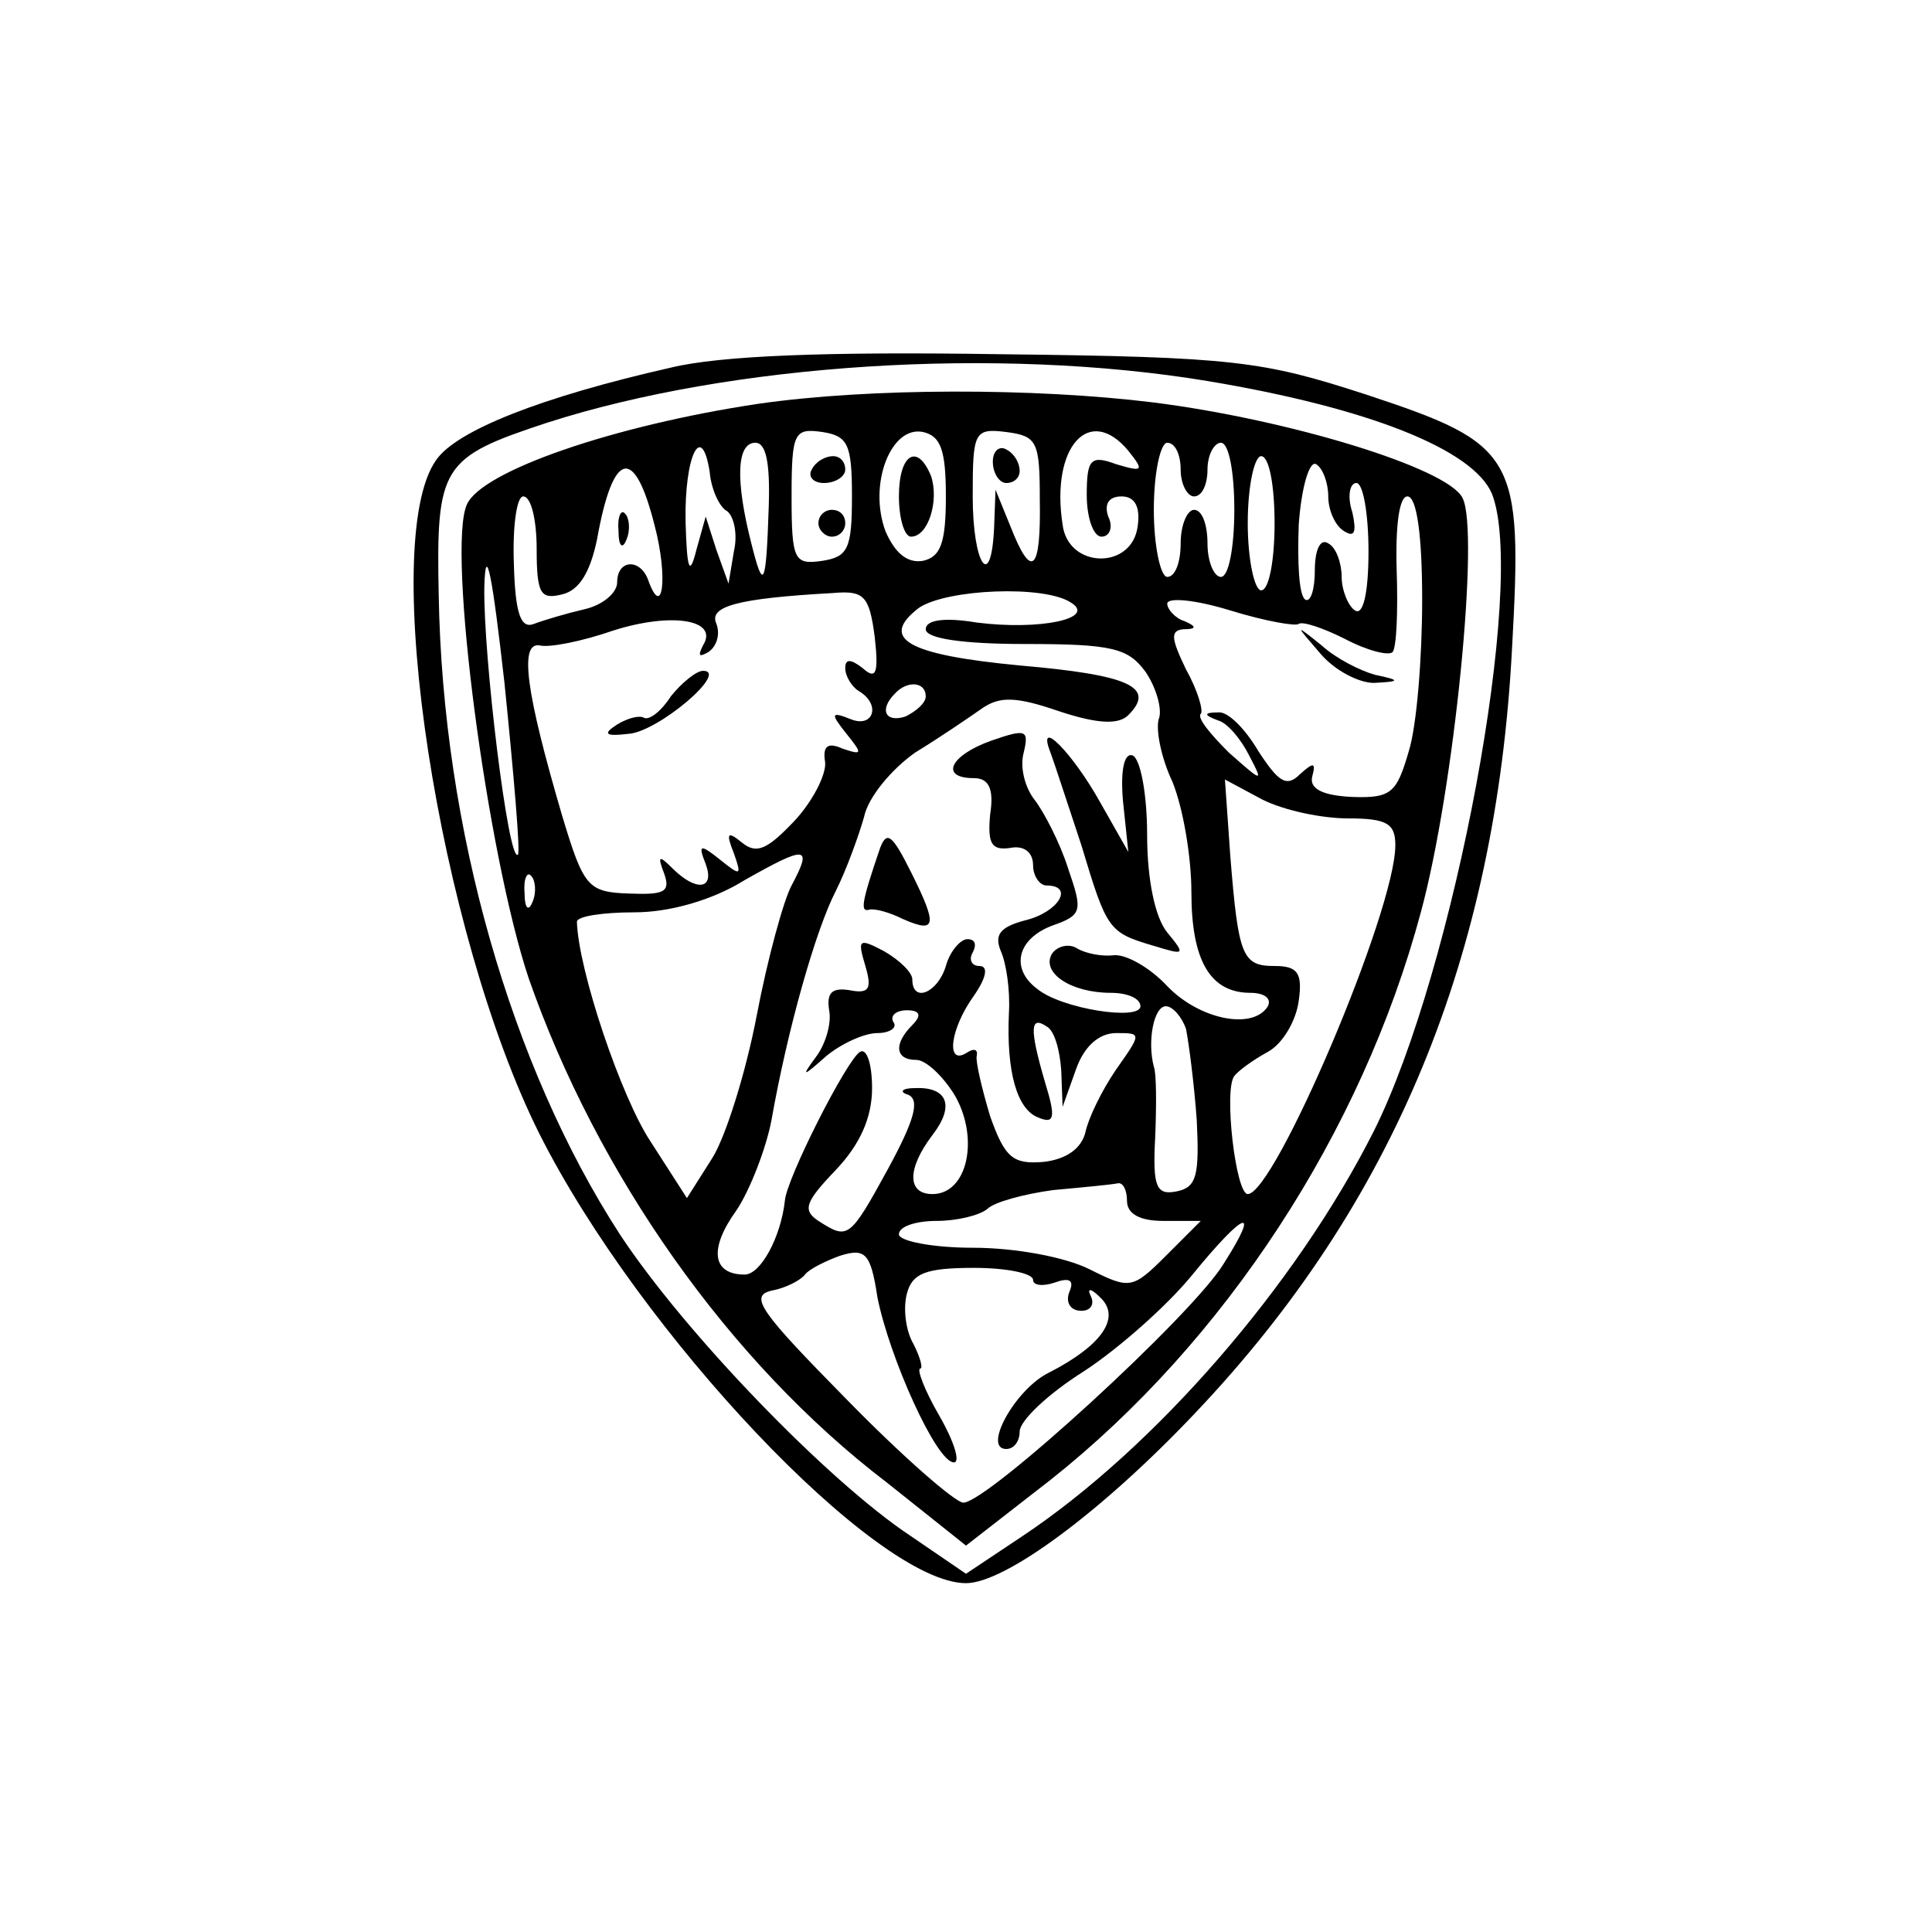 <?xml version="1.0" standalone="no"?>
<!DOCTYPE svg PUBLIC "-//W3C//DTD SVG 20010904//EN"
 "http://www.w3.org/TR/2001/REC-SVG-20010904/DTD/svg10.dtd">
<svg version="1.0" xmlns="http://www.w3.org/2000/svg"
 width="144pt" height="144pt" viewBox="0 0 144 144"
 preserveAspectRatio="xMidYMid meet">
<g transform="translate(0,144) scale(0.1,-0.1)"
fill="#000000" stroke="none">
<path d="M500 1166 c-97 -22 -160 -47 -175 -69 -43 -61 2 -352 77 -502 75
-149 251 -335 318 -335 29 0 101 53 171 127 148 156 224 340 236 570 8 144 3
152 -109 189 -77 25 -98 28 -273 30 -128 2 -208 -1 -245 -10z m400 -10 c120
-20 198 -51 212 -84 26 -66 -28 -355 -88 -475 -58 -115 -163 -236 -262 -302
l-42 -28 -41 28 c-62 41 -169 152 -217 225 -81 125 -132 302 -135 476 -2 97 2
103 81 129 137 44 335 57 492 31z"/>
<path d="M565 1139 c-107 -16 -206 -50 -217 -75 -15 -33 15 -260 46 -353 51
-146 149 -286 267 -376 l59 -47 63 49 c130 103 232 259 276 423 25 92 44 285
31 309 -11 22 -128 58 -230 71 -89 11 -212 11 -295 -1z m70 -69 c0 -39 -3 -45
-22 -48 -21 -3 -23 0 -23 48 0 48 2 51 23 48 19 -3 22 -9 22 -48z m70 0 c0
-35 -4 -45 -17 -48 -12 -2 -21 6 -28 22 -13 35 4 79 28 74 13 -3 17 -13 17
-48z m70 -2 c1 -54 -6 -61 -22 -20 l-11 27 -1 -27 c-2 -50 -16 -29 -16 22 0
48 1 51 25 48 23 -3 25 -7 25 -50z m66 36 c12 -15 11 -16 -9 -10 -19 7 -22 4
-22 -23 0 -17 5 -31 11 -31 6 0 9 7 5 15 -3 9 0 15 10 15 10 0 14 -8 12 -22
-4 -33 -52 -32 -56 1 -9 58 20 90 49 55z m-299 -45 c5 -4 8 -17 5 -30 l-4 -24
-9 25 -8 25 -7 -25 c-5 -20 -7 -15 -8 21 -1 49 12 76 18 37 1 -12 7 -26 13
-29z m31 4 c-2 -61 -4 -64 -13 -28 -12 47 -11 75 3 75 8 0 11 -15 10 -47z
m307 27 c0 -11 5 -20 10 -20 6 0 10 9 10 20 0 11 5 20 10 20 6 0 10 -22 10
-50 0 -27 -4 -50 -10 -50 -5 0 -10 11 -10 25 0 14 -4 25 -10 25 -5 0 -10 -11
-10 -25 0 -14 -4 -25 -10 -25 -5 0 -10 23 -10 50 0 28 5 50 10 50 6 0 10 -9
10 -20z m70 -40 c0 -27 -4 -50 -10 -50 -5 0 -10 23 -10 50 0 28 5 50 10 50 6
0 10 -22 10 -50z m40 20 c0 -10 5 -22 12 -26 8 -5 9 0 6 14 -4 12 -2 22 3 22
5 0 9 -23 9 -51 0 -31 -4 -48 -10 -44 -5 3 -10 15 -10 25 0 10 -4 22 -10 25
-6 4 -10 -5 -10 -20 0 -14 -3 -24 -7 -22 -5 3 -6 28 -5 56 2 28 8 48 13 45 5
-3 9 -14 9 -24z m-502 -22 c10 -38 6 -71 -5 -40 -6 16 -23 15 -23 -2 0 -8 -11
-17 -24 -20 -13 -3 -30 -8 -38 -11 -10 -4 -14 8 -15 45 -1 27 2 50 7 50 6 0
10 -18 10 -39 0 -34 3 -38 19 -34 13 3 21 17 26 41 12 67 28 70 43 10z m572
-55 c0 -43 -4 -94 -10 -113 -9 -31 -13 -35 -42 -34 -22 1 -32 6 -30 15 3 11 1
11 -9 2 -10 -10 -16 -6 -31 17 -10 17 -23 30 -30 29 -11 0 -11 -2 0 -6 7 -2
17 -14 23 -26 11 -21 10 -20 -15 2 -14 14 -24 26 -21 29 2 2 -2 17 -11 33 -11
23 -12 29 -2 30 10 0 10 2 1 6 -7 2 -13 9 -13 13 0 5 21 3 47 -5 26 -8 49 -12
51 -10 3 2 18 -3 34 -11 17 -9 33 -13 36 -10 3 4 4 31 3 61 -1 34 2 55 8 55 7
0 11 -29 11 -77z m-674 -190 c-7 -7 -26 149 -25 200 1 34 6 8 15 -72 7 -69 12
-127 10 -128z m266 162 c3 -27 1 -32 -9 -23 -9 7 -13 7 -13 0 0 -6 5 -14 10
-17 17 -10 11 -28 -6 -21 -15 6 -15 4 -3 -11 12 -15 12 -16 -3 -11 -11 5 -15
2 -13 -10 1 -9 -9 -29 -23 -44 -20 -21 -28 -25 -39 -16 -11 9 -12 7 -6 -8 6
-17 5 -17 -10 -5 -15 12 -17 12 -11 -3 7 -19 -7 -21 -25 -3 -10 10 -11 9 -6
-4 5 -14 0 -16 -26 -15 -31 1 -34 5 -50 58 -27 92 -32 129 -17 127 7 -2 32 3
55 11 44 14 79 8 67 -11 -4 -8 -3 -9 4 -5 6 4 9 13 6 21 -6 13 15 19 87 23 23
2 27 -2 31 -33z m146 26 c20 -12 -23 -21 -70 -15 -24 4 -38 2 -38 -5 0 -7 28
-11 74 -11 65 0 77 -3 90 -21 8 -12 12 -27 10 -34 -3 -7 1 -29 10 -48 8 -20
14 -56 14 -82 0 -51 14 -75 44 -75 10 0 16 -4 13 -10 -11 -18 -51 -10 -75 15
-13 14 -31 24 -40 23 -8 -1 -20 1 -27 5 -6 4 -15 2 -19 -4 -8 -14 14 -29 44
-29 12 0 22 -4 22 -10 0 -11 -59 -2 -77 13 -20 15 -15 37 11 47 23 8 23 11 12
43 -6 19 -18 42 -25 51 -7 9 -11 24 -8 35 4 17 2 18 -24 9 -31 -11 -39 -28
-13 -28 11 0 15 -8 12 -27 -2 -22 1 -27 15 -25 10 2 17 -3 17 -13 0 -8 5 -15
10 -15 21 0 9 -20 -16 -26 -19 -5 -23 -11 -18 -23 4 -9 7 -29 6 -46 -2 -44 6
-72 22 -78 12 -5 13 0 5 26 -12 41 -11 50 1 42 6 -3 10 -18 11 -33 l1 -27 10
28 c6 17 17 27 30 27 19 0 19 0 0 -27 -11 -16 -21 -37 -23 -47 -3 -12 -14 -20
-31 -22 -23 -2 -29 3 -40 34 -6 20 -11 41 -10 45 1 5 -2 6 -8 2 -15 -9 -12 18
6 43 9 13 11 22 4 22 -6 0 -8 5 -5 10 3 6 2 10 -4 10 -5 0 -13 -9 -16 -20 -6
-20 -25 -28 -25 -10 0 5 -9 14 -21 21 -19 10 -20 9 -14 -11 5 -17 3 -21 -12
-18 -13 2 -17 -2 -15 -15 2 -10 -3 -26 -10 -35 -11 -15 -10 -15 8 1 11 9 28
17 38 17 9 0 15 4 12 8 -3 5 2 9 10 9 10 0 11 -4 4 -11 -14 -14 -13 -26 3 -26
7 0 20 -12 29 -27 18 -32 9 -73 -17 -73 -19 0 -19 19 0 44 17 22 11 36 -13 35
-10 0 -12 -3 -5 -5 9 -4 4 -20 -15 -55 -29 -53 -30 -53 -52 -39 -12 8 -10 14
13 38 18 19 27 39 27 61 0 18 -4 30 -9 27 -10 -6 -55 -95 -56 -111 -3 -27 -18
-55 -30 -55 -24 0 -27 19 -6 48 10 15 22 46 26 67 12 68 33 142 48 171 8 16
17 41 21 55 3 15 21 36 38 48 18 11 40 26 50 33 13 9 25 9 57 -2 30 -10 45
-10 52 -3 21 21 0 30 -81 37 -84 8 -105 20 -75 43 21 14 93 17 113 4z m-108
-70 c0 -5 -7 -11 -15 -15 -15 -5 -20 5 -8 17 9 10 23 9 23 -2z m315 -91 c29 0
35 -4 35 -20 0 -49 -90 -260 -110 -260 -9 0 -18 78 -10 88 3 4 14 12 25 18 11
6 21 23 23 38 3 21 -1 26 -18 26 -24 0 -27 7 -33 82 l-4 57 28 -15 c16 -8 44
-14 64 -14z m-415 -50 c-6 -11 -18 -55 -26 -97 -8 -42 -23 -90 -33 -106 l-19
-30 -27 42 c-22 33 -54 128 -55 164 0 4 19 7 43 7 26 0 58 9 82 24 46 26 51
26 35 -4z m-193 -12 c-3 -8 -6 -5 -6 6 -1 11 2 17 5 13 3 -3 4 -12 1 -19z
m487 -95 c2 -10 6 -40 8 -68 2 -41 0 -50 -15 -53 -15 -3 -18 3 -16 40 1 24 1
48 -1 53 -5 19 0 45 9 45 5 0 12 -8 15 -17z m-44 -128 c0 -10 10 -15 27 -15
l28 0 -26 -26 c-25 -25 -27 -25 -57 -10 -18 9 -55 16 -87 16 -30 0 -55 5 -55
10 0 6 13 10 28 10 15 0 32 4 38 9 5 5 27 11 49 14 22 2 43 4 48 5 4 1 7 -5 7
-13z m72 -47 c-23 -38 -176 -178 -194 -178 -6 0 -46 35 -87 77 -64 65 -73 77
-56 81 11 2 22 8 25 12 3 4 15 10 26 14 19 6 23 2 28 -31 9 -45 44 -123 57
-123 5 0 0 16 -11 35 -11 19 -17 35 -14 35 2 0 0 8 -5 18 -6 10 -8 27 -5 38 4
15 14 19 50 19 24 0 44 -4 44 -9 0 -4 7 -5 16 -2 11 4 15 2 11 -7 -3 -8 1 -14
9 -14 7 0 10 5 7 11 -3 6 0 6 7 -1 16 -15 1 -36 -38 -56 -25 -12 -50 -57 -32
-57 6 0 10 6 10 13 0 8 21 28 48 45 26 17 62 49 80 71 40 49 52 53 24 9z"/>
<path d="M605 1090 c-3 -5 1 -10 9 -10 9 0 16 5 16 10 0 6 -4 10 -9 10 -6 0
-13 -4 -16 -10z"/>
<path d="M610 1050 c0 -5 5 -10 10 -10 6 0 10 5 10 10 0 6 -4 10 -10 10 -5 0
-10 -4 -10 -10z"/>
<path d="M670 1070 c0 -16 4 -30 9 -30 13 0 21 27 15 45 -10 25 -24 17 -24
-15z"/>
<path d="M740 1096 c0 -9 5 -16 10 -16 6 0 10 4 10 9 0 6 -4 13 -10 16 -5 3
-10 -1 -10 -9z"/>
<path d="M461 1044 c0 -11 3 -14 6 -6 3 7 2 16 -1 19 -3 4 -6 -2 -5 -13z"/>
<path d="M984 953 c11 -13 29 -22 40 -22 20 1 20 2 1 6 -11 3 -29 12 -40 22
-20 16 -20 16 -1 -6z"/>
<path d="M500 921 c-7 -11 -16 -18 -20 -16 -3 2 -12 0 -20 -5 -11 -7 -9 -9 8
-7 22 1 76 47 56 47 -5 0 -16 -9 -24 -19z"/>
<path d="M783 879 c3 -8 13 -39 23 -69 19 -63 20 -65 54 -75 23 -7 24 -7 10
10 -9 11 -15 39 -15 73 0 30 -5 57 -11 59 -6 2 -9 -11 -7 -34 l4 -38 -21 37
c-20 36 -48 65 -37 37z"/>
<path d="M656 808 c-14 -41 -15 -48 -8 -46 4 1 15 -2 25 -7 25 -11 26 -5 6 35
-14 28 -18 31 -23 18z"/>
</g>
</svg>
